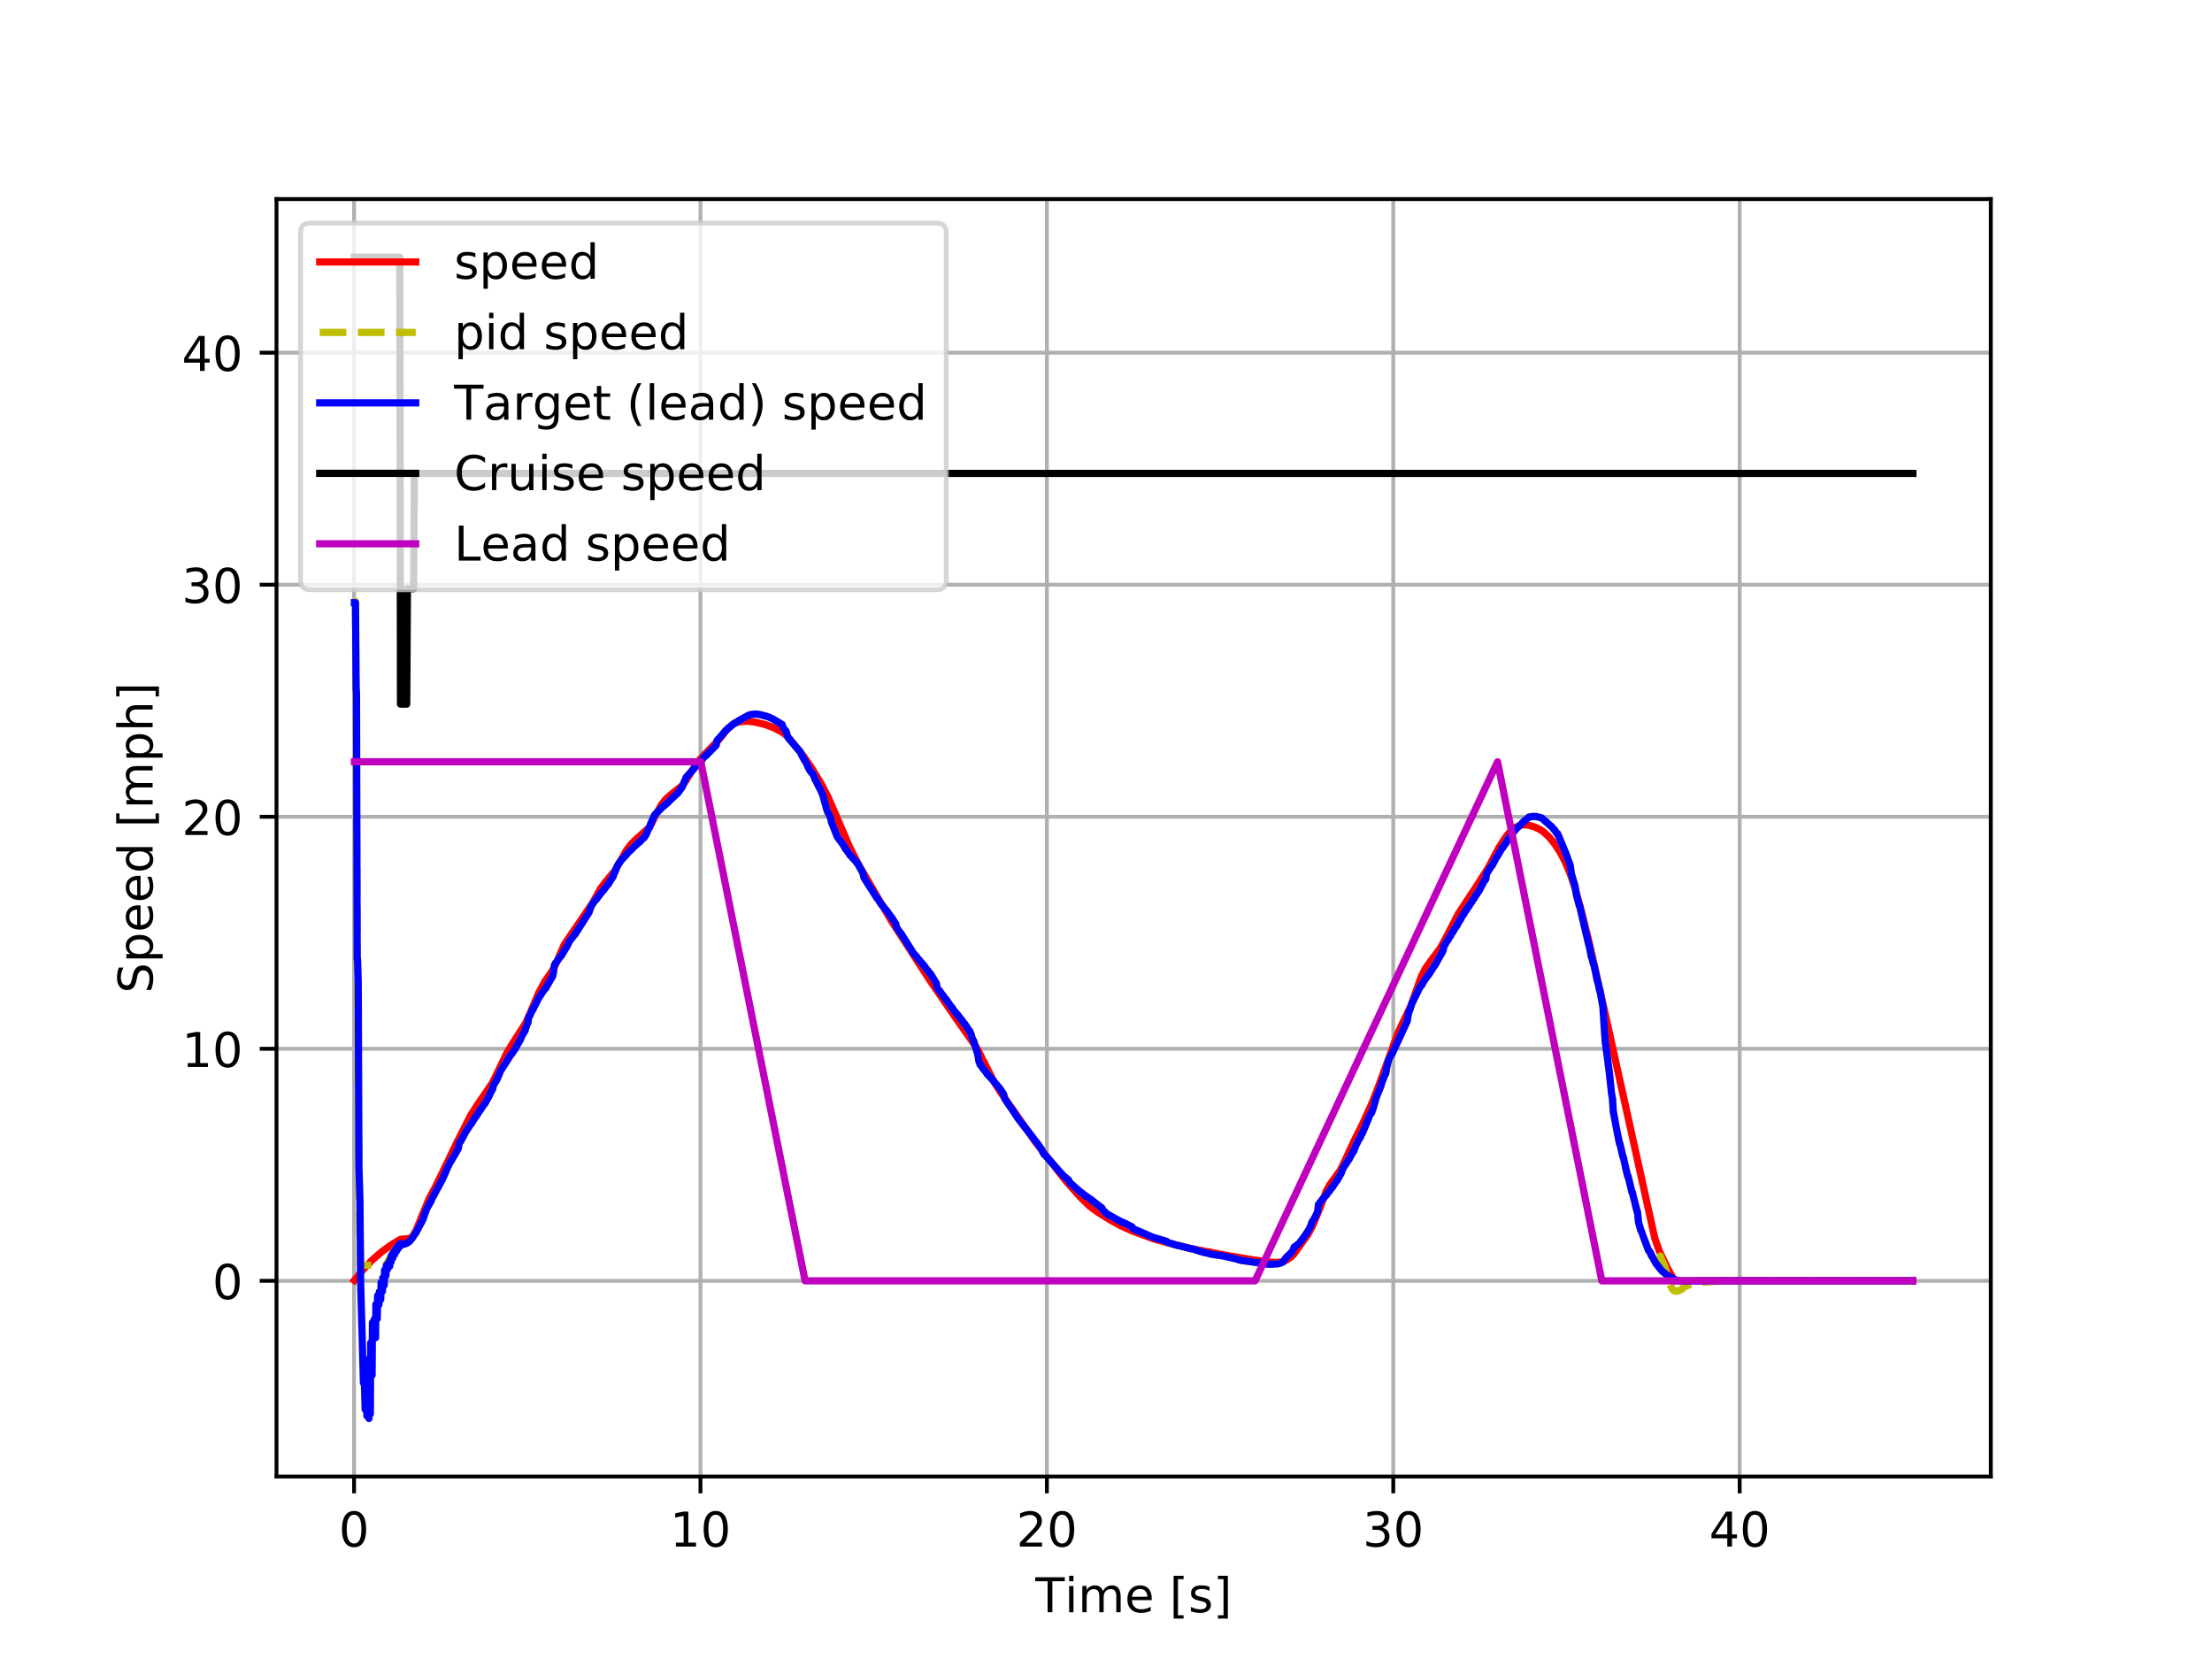 <?xml version="1.0" encoding="utf-8" standalone="no"?>
<!DOCTYPE svg PUBLIC "-//W3C//DTD SVG 1.1//EN"
  "http://www.w3.org/Graphics/SVG/1.1/DTD/svg11.dtd">
<!-- Created with matplotlib (http://matplotlib.org/) -->
<svg height="345.6pt" version="1.1" viewBox="0 0 460.8 345.6" width="460.8pt" xmlns="http://www.w3.org/2000/svg" xmlns:xlink="http://www.w3.org/1999/xlink">
 <defs>
  <style type="text/css">
*{stroke-linecap:butt;stroke-linejoin:round;}
  </style>
 </defs>
 <g id="figure_1">
  <g id="patch_1">
   <path d="M 0 345.6 
L 460.8 345.6 
L 460.8 0 
L 0 0 
z
" style="fill:#ffffff;"/>
  </g>
  <g id="axes_1">
   <g id="patch_2">
    <path d="M 57.6 307.584 
L 414.72 307.584 
L 414.72 41.472 
L 57.6 41.472 
z
" style="fill:#ffffff;"/>
   </g>
   <g id="matplotlib.axis_1">
    <g id="xtick_1">
     <g id="line2d_1">
      <path clip-path="url(#p3c55a1171b)" d="M 73.761 307.584 
L 73.761 41.472 
" style="fill:none;stroke:#b0b0b0;stroke-linecap:square;stroke-width:0.8;"/>
     </g>
     <g id="line2d_2">
      <defs>
       <path d="M 0 0 
L 0 3.5 
" id="m36c9ba0e7e" style="stroke:#000000;stroke-width:0.8;"/>
      </defs>
      <g>
       <use style="stroke:#000000;stroke-width:0.8;" x="73.761" xlink:href="#m36c9ba0e7e" y="307.584"/>
      </g>
     </g>
     <g id="text_1">
      <!-- 0 -->
      <defs>
       <path d="M 31.781 66.406 
Q 24.172 66.406 20.328 58.906 
Q 16.5 51.422 16.5 36.375 
Q 16.5 21.391 20.328 13.891 
Q 24.172 6.391 31.781 6.391 
Q 39.453 6.391 43.281 13.891 
Q 47.125 21.391 47.125 36.375 
Q 47.125 51.422 43.281 58.906 
Q 39.453 66.406 31.781 66.406 
z
M 31.781 74.219 
Q 44.047 74.219 50.516 64.516 
Q 56.984 54.828 56.984 36.375 
Q 56.984 17.969 50.516 8.266 
Q 44.047 -1.422 31.781 -1.422 
Q 19.531 -1.422 13.062 8.266 
Q 6.594 17.969 6.594 36.375 
Q 6.594 54.828 13.062 64.516 
Q 19.531 74.219 31.781 74.219 
z
" id="DejaVuSans-30"/>
      </defs>
      <g transform="translate(70.579 322.182)scale(0.1 -0.1)">
       <use xlink:href="#DejaVuSans-30"/>
      </g>
     </g>
    </g>
    <g id="xtick_2">
     <g id="line2d_3">
      <path clip-path="url(#p3c55a1171b)" d="M 145.922 307.584 
L 145.922 41.472 
" style="fill:none;stroke:#b0b0b0;stroke-linecap:square;stroke-width:0.8;"/>
     </g>
     <g id="line2d_4">
      <g>
       <use style="stroke:#000000;stroke-width:0.8;" x="145.922" xlink:href="#m36c9ba0e7e" y="307.584"/>
      </g>
     </g>
     <g id="text_2">
      <!-- 10 -->
      <defs>
       <path d="M 12.406 8.297 
L 28.516 8.297 
L 28.516 63.922 
L 10.984 60.406 
L 10.984 69.391 
L 28.422 72.906 
L 38.281 72.906 
L 38.281 8.297 
L 54.391 8.297 
L 54.391 0 
L 12.406 0 
z
" id="DejaVuSans-31"/>
      </defs>
      <g transform="translate(139.56 322.182)scale(0.1 -0.1)">
       <use xlink:href="#DejaVuSans-31"/>
       <use x="63.623" xlink:href="#DejaVuSans-30"/>
      </g>
     </g>
    </g>
    <g id="xtick_3">
     <g id="line2d_5">
      <path clip-path="url(#p3c55a1171b)" d="M 218.084 307.584 
L 218.084 41.472 
" style="fill:none;stroke:#b0b0b0;stroke-linecap:square;stroke-width:0.8;"/>
     </g>
     <g id="line2d_6">
      <g>
       <use style="stroke:#000000;stroke-width:0.8;" x="218.084" xlink:href="#m36c9ba0e7e" y="307.584"/>
      </g>
     </g>
     <g id="text_3">
      <!-- 20 -->
      <defs>
       <path d="M 19.188 8.297 
L 53.609 8.297 
L 53.609 0 
L 7.328 0 
L 7.328 8.297 
Q 12.938 14.109 22.625 23.891 
Q 32.328 33.688 34.812 36.531 
Q 39.547 41.844 41.422 45.531 
Q 43.312 49.219 43.312 52.781 
Q 43.312 58.594 39.234 62.25 
Q 35.156 65.922 28.609 65.922 
Q 23.969 65.922 18.812 64.312 
Q 13.672 62.703 7.812 59.422 
L 7.812 69.391 
Q 13.766 71.781 18.938 73 
Q 24.125 74.219 28.422 74.219 
Q 39.75 74.219 46.484 68.547 
Q 53.219 62.891 53.219 53.422 
Q 53.219 48.922 51.531 44.891 
Q 49.859 40.875 45.406 35.406 
Q 44.188 33.984 37.641 27.219 
Q 31.109 20.453 19.188 8.297 
z
" id="DejaVuSans-32"/>
      </defs>
      <g transform="translate(211.721 322.182)scale(0.1 -0.1)">
       <use xlink:href="#DejaVuSans-32"/>
       <use x="63.623" xlink:href="#DejaVuSans-30"/>
      </g>
     </g>
    </g>
    <g id="xtick_4">
     <g id="line2d_7">
      <path clip-path="url(#p3c55a1171b)" d="M 290.245 307.584 
L 290.245 41.472 
" style="fill:none;stroke:#b0b0b0;stroke-linecap:square;stroke-width:0.8;"/>
     </g>
     <g id="line2d_8">
      <g>
       <use style="stroke:#000000;stroke-width:0.8;" x="290.245" xlink:href="#m36c9ba0e7e" y="307.584"/>
      </g>
     </g>
     <g id="text_4">
      <!-- 30 -->
      <defs>
       <path d="M 40.578 39.312 
Q 47.656 37.797 51.625 33 
Q 55.609 28.219 55.609 21.188 
Q 55.609 10.406 48.188 4.484 
Q 40.766 -1.422 27.094 -1.422 
Q 22.516 -1.422 17.656 -0.516 
Q 12.797 0.391 7.625 2.203 
L 7.625 11.719 
Q 11.719 9.328 16.594 8.109 
Q 21.484 6.891 26.812 6.891 
Q 36.078 6.891 40.938 10.547 
Q 45.797 14.203 45.797 21.188 
Q 45.797 27.641 41.281 31.266 
Q 36.766 34.906 28.719 34.906 
L 20.219 34.906 
L 20.219 43.016 
L 29.109 43.016 
Q 36.375 43.016 40.234 45.922 
Q 44.094 48.828 44.094 54.297 
Q 44.094 59.906 40.109 62.906 
Q 36.141 65.922 28.719 65.922 
Q 24.656 65.922 20.016 65.031 
Q 15.375 64.156 9.812 62.312 
L 9.812 71.094 
Q 15.438 72.656 20.344 73.438 
Q 25.25 74.219 29.594 74.219 
Q 40.828 74.219 47.359 69.109 
Q 53.906 64.016 53.906 55.328 
Q 53.906 49.266 50.438 45.094 
Q 46.969 40.922 40.578 39.312 
z
" id="DejaVuSans-33"/>
      </defs>
      <g transform="translate(283.883 322.182)scale(0.1 -0.1)">
       <use xlink:href="#DejaVuSans-33"/>
       <use x="63.623" xlink:href="#DejaVuSans-30"/>
      </g>
     </g>
    </g>
    <g id="xtick_5">
     <g id="line2d_9">
      <path clip-path="url(#p3c55a1171b)" d="M 362.407 307.584 
L 362.407 41.472 
" style="fill:none;stroke:#b0b0b0;stroke-linecap:square;stroke-width:0.8;"/>
     </g>
     <g id="line2d_10">
      <g>
       <use style="stroke:#000000;stroke-width:0.8;" x="362.407" xlink:href="#m36c9ba0e7e" y="307.584"/>
      </g>
     </g>
     <g id="text_5">
      <!-- 40 -->
      <defs>
       <path d="M 37.797 64.312 
L 12.891 25.391 
L 37.797 25.391 
z
M 35.203 72.906 
L 47.609 72.906 
L 47.609 25.391 
L 58.016 25.391 
L 58.016 17.188 
L 47.609 17.188 
L 47.609 0 
L 37.797 0 
L 37.797 17.188 
L 4.891 17.188 
L 4.891 26.703 
z
" id="DejaVuSans-34"/>
      </defs>
      <g transform="translate(356.044 322.182)scale(0.1 -0.1)">
       <use xlink:href="#DejaVuSans-34"/>
       <use x="63.623" xlink:href="#DejaVuSans-30"/>
      </g>
     </g>
    </g>
    <g id="text_6">
     <!-- Time [s] -->
     <defs>
      <path d="M -0.297 72.906 
L 61.375 72.906 
L 61.375 64.594 
L 35.5 64.594 
L 35.5 0 
L 25.594 0 
L 25.594 64.594 
L -0.297 64.594 
z
" id="DejaVuSans-54"/>
      <path d="M 9.422 54.688 
L 18.406 54.688 
L 18.406 0 
L 9.422 0 
z
M 9.422 75.984 
L 18.406 75.984 
L 18.406 64.594 
L 9.422 64.594 
z
" id="DejaVuSans-69"/>
      <path d="M 52 44.188 
Q 55.375 50.25 60.062 53.125 
Q 64.75 56 71.094 56 
Q 79.641 56 84.281 50.016 
Q 88.922 44.047 88.922 33.016 
L 88.922 0 
L 79.891 0 
L 79.891 32.719 
Q 79.891 40.578 77.094 44.375 
Q 74.312 48.188 68.609 48.188 
Q 61.625 48.188 57.562 43.547 
Q 53.516 38.922 53.516 30.906 
L 53.516 0 
L 44.484 0 
L 44.484 32.719 
Q 44.484 40.625 41.703 44.406 
Q 38.922 48.188 33.109 48.188 
Q 26.219 48.188 22.156 43.531 
Q 18.109 38.875 18.109 30.906 
L 18.109 0 
L 9.078 0 
L 9.078 54.688 
L 18.109 54.688 
L 18.109 46.188 
Q 21.188 51.219 25.484 53.609 
Q 29.781 56 35.688 56 
Q 41.656 56 45.828 52.969 
Q 50 49.953 52 44.188 
z
" id="DejaVuSans-6d"/>
      <path d="M 56.203 29.594 
L 56.203 25.203 
L 14.891 25.203 
Q 15.484 15.922 20.484 11.062 
Q 25.484 6.203 34.422 6.203 
Q 39.594 6.203 44.453 7.469 
Q 49.312 8.734 54.109 11.281 
L 54.109 2.781 
Q 49.266 0.734 44.188 -0.344 
Q 39.109 -1.422 33.891 -1.422 
Q 20.797 -1.422 13.156 6.188 
Q 5.516 13.812 5.516 26.812 
Q 5.516 40.234 12.766 48.109 
Q 20.016 56 32.328 56 
Q 43.359 56 49.781 48.891 
Q 56.203 41.797 56.203 29.594 
z
M 47.219 32.234 
Q 47.125 39.594 43.094 43.984 
Q 39.062 48.391 32.422 48.391 
Q 24.906 48.391 20.391 44.141 
Q 15.875 39.891 15.188 32.172 
z
" id="DejaVuSans-65"/>
      <path id="DejaVuSans-20"/>
      <path d="M 8.594 75.984 
L 29.297 75.984 
L 29.297 69 
L 17.578 69 
L 17.578 -6.203 
L 29.297 -6.203 
L 29.297 -13.188 
L 8.594 -13.188 
z
" id="DejaVuSans-5b"/>
      <path d="M 44.281 53.078 
L 44.281 44.578 
Q 40.484 46.531 36.375 47.5 
Q 32.281 48.484 27.875 48.484 
Q 21.188 48.484 17.844 46.438 
Q 14.5 44.391 14.5 40.281 
Q 14.5 37.156 16.891 35.375 
Q 19.281 33.594 26.516 31.984 
L 29.594 31.297 
Q 39.156 29.25 43.188 25.516 
Q 47.219 21.781 47.219 15.094 
Q 47.219 7.469 41.188 3.016 
Q 35.156 -1.422 24.609 -1.422 
Q 20.219 -1.422 15.453 -0.562 
Q 10.688 0.297 5.422 2 
L 5.422 11.281 
Q 10.406 8.688 15.234 7.391 
Q 20.062 6.109 24.812 6.109 
Q 31.156 6.109 34.562 8.281 
Q 37.984 10.453 37.984 14.406 
Q 37.984 18.062 35.516 20.016 
Q 33.062 21.969 24.703 23.781 
L 21.578 24.516 
Q 13.234 26.266 9.516 29.906 
Q 5.812 33.547 5.812 39.891 
Q 5.812 47.609 11.281 51.797 
Q 16.75 56 26.812 56 
Q 31.781 56 36.172 55.266 
Q 40.578 54.547 44.281 53.078 
z
" id="DejaVuSans-73"/>
      <path d="M 30.422 75.984 
L 30.422 -13.188 
L 9.719 -13.188 
L 9.719 -6.203 
L 21.391 -6.203 
L 21.391 69 
L 9.719 69 
L 9.719 75.984 
z
" id="DejaVuSans-5d"/>
     </defs>
     <g transform="translate(215.677 335.861)scale(0.1 -0.1)">
      <use xlink:href="#DejaVuSans-54"/>
      <use x="61.037" xlink:href="#DejaVuSans-69"/>
      <use x="88.82" xlink:href="#DejaVuSans-6d"/>
      <use x="186.232" xlink:href="#DejaVuSans-65"/>
      <use x="247.756" xlink:href="#DejaVuSans-20"/>
      <use x="279.543" xlink:href="#DejaVuSans-5b"/>
      <use x="318.557" xlink:href="#DejaVuSans-73"/>
      <use x="370.656" xlink:href="#DejaVuSans-5d"/>
     </g>
    </g>
   </g>
   <g id="matplotlib.axis_2">
    <g id="ytick_1">
     <g id="line2d_11">
      <path clip-path="url(#p3c55a1171b)" d="M 57.6 266.816 
L 414.72 266.816 
" style="fill:none;stroke:#b0b0b0;stroke-linecap:square;stroke-width:0.8;"/>
     </g>
     <g id="line2d_12">
      <defs>
       <path d="M 0 0 
L -3.5 0 
" id="m9785409f27" style="stroke:#000000;stroke-width:0.8;"/>
      </defs>
      <g>
       <use style="stroke:#000000;stroke-width:0.8;" x="57.6" xlink:href="#m9785409f27" y="266.816"/>
      </g>
     </g>
     <g id="text_7">
      <!-- 0 -->
      <g transform="translate(44.237 270.616)scale(0.1 -0.1)">
       <use xlink:href="#DejaVuSans-30"/>
      </g>
     </g>
    </g>
    <g id="ytick_2">
     <g id="line2d_13">
      <path clip-path="url(#p3c55a1171b)" d="M 57.6 218.48 
L 414.72 218.48 
" style="fill:none;stroke:#b0b0b0;stroke-linecap:square;stroke-width:0.8;"/>
     </g>
     <g id="line2d_14">
      <g>
       <use style="stroke:#000000;stroke-width:0.8;" x="57.6" xlink:href="#m9785409f27" y="218.48"/>
      </g>
     </g>
     <g id="text_8">
      <!-- 10 -->
      <g transform="translate(37.875 222.279)scale(0.1 -0.1)">
       <use xlink:href="#DejaVuSans-31"/>
       <use x="63.623" xlink:href="#DejaVuSans-30"/>
      </g>
     </g>
    </g>
    <g id="ytick_3">
     <g id="line2d_15">
      <path clip-path="url(#p3c55a1171b)" d="M 57.6 170.143 
L 414.72 170.143 
" style="fill:none;stroke:#b0b0b0;stroke-linecap:square;stroke-width:0.8;"/>
     </g>
     <g id="line2d_16">
      <g>
       <use style="stroke:#000000;stroke-width:0.8;" x="57.6" xlink:href="#m9785409f27" y="170.143"/>
      </g>
     </g>
     <g id="text_9">
      <!-- 20 -->
      <g transform="translate(37.875 173.942)scale(0.1 -0.1)">
       <use xlink:href="#DejaVuSans-32"/>
       <use x="63.623" xlink:href="#DejaVuSans-30"/>
      </g>
     </g>
    </g>
    <g id="ytick_4">
     <g id="line2d_17">
      <path clip-path="url(#p3c55a1171b)" d="M 57.6 121.807 
L 414.72 121.807 
" style="fill:none;stroke:#b0b0b0;stroke-linecap:square;stroke-width:0.8;"/>
     </g>
     <g id="line2d_18">
      <g>
       <use style="stroke:#000000;stroke-width:0.8;" x="57.6" xlink:href="#m9785409f27" y="121.807"/>
      </g>
     </g>
     <g id="text_10">
      <!-- 30 -->
      <g transform="translate(37.875 125.606)scale(0.1 -0.1)">
       <use xlink:href="#DejaVuSans-33"/>
       <use x="63.623" xlink:href="#DejaVuSans-30"/>
      </g>
     </g>
    </g>
    <g id="ytick_5">
     <g id="line2d_19">
      <path clip-path="url(#p3c55a1171b)" d="M 57.6 73.47 
L 414.72 73.47 
" style="fill:none;stroke:#b0b0b0;stroke-linecap:square;stroke-width:0.8;"/>
     </g>
     <g id="line2d_20">
      <g>
       <use style="stroke:#000000;stroke-width:0.8;" x="57.6" xlink:href="#m9785409f27" y="73.47"/>
      </g>
     </g>
     <g id="text_11">
      <!-- 40 -->
      <g transform="translate(37.875 77.269)scale(0.1 -0.1)">
       <use xlink:href="#DejaVuSans-34"/>
       <use x="63.623" xlink:href="#DejaVuSans-30"/>
      </g>
     </g>
    </g>
    <g id="text_12">
     <!-- Speed [mph] -->
     <defs>
      <path d="M 53.516 70.516 
L 53.516 60.891 
Q 47.906 63.578 42.922 64.891 
Q 37.938 66.219 33.297 66.219 
Q 25.25 66.219 20.875 63.094 
Q 16.5 59.969 16.5 54.203 
Q 16.5 49.359 19.406 46.891 
Q 22.312 44.438 30.422 42.922 
L 36.375 41.703 
Q 47.406 39.594 52.656 34.297 
Q 57.906 29 57.906 20.125 
Q 57.906 9.516 50.797 4.047 
Q 43.703 -1.422 29.984 -1.422 
Q 24.812 -1.422 18.969 -0.25 
Q 13.141 0.922 6.891 3.219 
L 6.891 13.375 
Q 12.891 10.016 18.656 8.297 
Q 24.422 6.594 29.984 6.594 
Q 38.422 6.594 43.016 9.906 
Q 47.609 13.234 47.609 19.391 
Q 47.609 24.75 44.312 27.781 
Q 41.016 30.812 33.5 32.328 
L 27.484 33.5 
Q 16.453 35.688 11.516 40.375 
Q 6.594 45.062 6.594 53.422 
Q 6.594 63.094 13.406 68.656 
Q 20.219 74.219 32.172 74.219 
Q 37.312 74.219 42.625 73.281 
Q 47.953 72.359 53.516 70.516 
z
" id="DejaVuSans-53"/>
      <path d="M 18.109 8.203 
L 18.109 -20.797 
L 9.078 -20.797 
L 9.078 54.688 
L 18.109 54.688 
L 18.109 46.391 
Q 20.953 51.266 25.266 53.625 
Q 29.594 56 35.594 56 
Q 45.562 56 51.781 48.094 
Q 58.016 40.188 58.016 27.297 
Q 58.016 14.406 51.781 6.484 
Q 45.562 -1.422 35.594 -1.422 
Q 29.594 -1.422 25.266 0.953 
Q 20.953 3.328 18.109 8.203 
z
M 48.688 27.297 
Q 48.688 37.203 44.609 42.844 
Q 40.531 48.484 33.406 48.484 
Q 26.266 48.484 22.188 42.844 
Q 18.109 37.203 18.109 27.297 
Q 18.109 17.391 22.188 11.75 
Q 26.266 6.109 33.406 6.109 
Q 40.531 6.109 44.609 11.75 
Q 48.688 17.391 48.688 27.297 
z
" id="DejaVuSans-70"/>
      <path d="M 45.406 46.391 
L 45.406 75.984 
L 54.391 75.984 
L 54.391 0 
L 45.406 0 
L 45.406 8.203 
Q 42.578 3.328 38.25 0.953 
Q 33.938 -1.422 27.875 -1.422 
Q 17.969 -1.422 11.734 6.484 
Q 5.516 14.406 5.516 27.297 
Q 5.516 40.188 11.734 48.094 
Q 17.969 56 27.875 56 
Q 33.938 56 38.25 53.625 
Q 42.578 51.266 45.406 46.391 
z
M 14.797 27.297 
Q 14.797 17.391 18.875 11.75 
Q 22.953 6.109 30.078 6.109 
Q 37.203 6.109 41.297 11.75 
Q 45.406 17.391 45.406 27.297 
Q 45.406 37.203 41.297 42.844 
Q 37.203 48.484 30.078 48.484 
Q 22.953 48.484 18.875 42.844 
Q 14.797 37.203 14.797 27.297 
z
" id="DejaVuSans-64"/>
      <path d="M 54.891 33.016 
L 54.891 0 
L 45.906 0 
L 45.906 32.719 
Q 45.906 40.484 42.875 44.328 
Q 39.844 48.188 33.797 48.188 
Q 26.516 48.188 22.312 43.547 
Q 18.109 38.922 18.109 30.906 
L 18.109 0 
L 9.078 0 
L 9.078 75.984 
L 18.109 75.984 
L 18.109 46.188 
Q 21.344 51.125 25.703 53.562 
Q 30.078 56 35.797 56 
Q 45.219 56 50.047 50.172 
Q 54.891 44.344 54.891 33.016 
z
" id="DejaVuSans-68"/>
     </defs>
     <g transform="translate(31.795 206.908)rotate(-90)scale(0.1 -0.1)">
      <use xlink:href="#DejaVuSans-53"/>
      <use x="63.477" xlink:href="#DejaVuSans-70"/>
      <use x="126.953" xlink:href="#DejaVuSans-65"/>
      <use x="188.477" xlink:href="#DejaVuSans-65"/>
      <use x="250" xlink:href="#DejaVuSans-64"/>
      <use x="313.477" xlink:href="#DejaVuSans-20"/>
      <use x="345.264" xlink:href="#DejaVuSans-5b"/>
      <use x="384.277" xlink:href="#DejaVuSans-6d"/>
      <use x="481.689" xlink:href="#DejaVuSans-70"/>
      <use x="545.166" xlink:href="#DejaVuSans-68"/>
      <use x="608.545" xlink:href="#DejaVuSans-5d"/>
     </g>
    </g>
   </g>
   <g id="line2d_21">
    <path clip-path="url(#p3c55a1171b)" d="M 73.833 266.719 
L 75.637 264.481 
L 77.441 262.588 
L 79.389 260.87 
L 81.41 259.388 
L 83.43 258.177 
L 84.08 258.097 
L 85.018 258.054 
L 85.667 257.823 
L 86.1 257.346 
L 86.677 256.28 
L 87.471 254.382 
L 89.347 249.809 
L 90.719 247.227 
L 93.461 241.58 
L 95.12 238.103 
L 96.419 235.553 
L 98.079 232.294 
L 99.306 230.369 
L 102.553 225.616 
L 103.347 223.988 
L 105.656 219.239 
L 106.883 217.218 
L 109.553 213.036 
L 110.346 211.267 
L 112.223 206.818 
L 113.522 204.414 
L 114.748 202.668 
L 115.47 201.545 
L 117.49 196.867 
L 118.356 195.558 
L 120.593 192.313 
L 123.408 188.153 
L 125.14 185.053 
L 126.294 183.551 
L 128.098 181.372 
L 129.036 179.715 
L 130.552 177.06 
L 131.49 175.836 
L 132.572 174.782 
L 135.17 172.438 
L 135.747 171.529 
L 136.758 169.482 
L 137.768 167.663 
L 138.778 166.394 
L 139.644 165.637 
L 142.242 163.554 
L 142.819 162.729 
L 145.273 158.795 
L 146.572 157.375 
L 149.674 154.201 
L 151.623 151.742 
L 152.489 151.026 
L 153.499 150.515 
L 154.509 150.285 
L 155.808 150.249 
L 157.179 150.411 
L 159.416 150.938 
L 161.148 151.592 
L 162.88 152.491 
L 163.746 153.13 
L 164.54 153.967 
L 167.138 157.175 
L 168.942 159.781 
L 171.106 163.331 
L 172.405 165.82 
L 174.426 170.488 
L 176.951 176.36 
L 178.683 179.785 
L 181.931 185.413 
L 185.755 191.94 
L 193.693 204.192 
L 199.322 212.392 
L 201.775 215.853 
L 203.651 218.6 
L 204.662 220.625 
L 207.043 225.304 
L 208.414 227.496 
L 215.774 237.987 
L 221.98 245.926 
L 224.939 249.263 
L 226.887 251.181 
L 228.403 252.334 
L 231.289 254.143 
L 233.526 255.38 
L 235.907 256.442 
L 240.309 258.077 
L 243.412 258.946 
L 247.958 260.069 
L 256.329 261.655 
L 260.226 262.328 
L 264.267 262.901 
L 265.927 262.992 
L 267.153 262.867 
L 267.803 262.619 
L 268.885 261.892 
L 269.463 261.347 
L 271.483 258.532 
L 272.493 257.128 
L 273.359 255.53 
L 274.802 252.073 
L 276.246 248.204 
L 276.967 246.866 
L 277.833 245.671 
L 279.132 243.885 
L 279.854 242.484 
L 282.163 237.491 
L 283.751 234.349 
L 285.843 229.727 
L 287.142 226.383 
L 291.255 215.098 
L 293.853 209.63 
L 296.09 203.41 
L 296.956 201.722 
L 298.038 200.189 
L 299.987 197.597 
L 300.925 195.919 
L 303.811 190.328 
L 307.492 184.744 
L 309.945 180.914 
L 312.326 176.458 
L 313.698 174.349 
L 314.708 173.115 
L 315.646 172.369 
L 316.656 171.917 
L 317.522 171.796 
L 318.388 171.91 
L 319.543 172.22 
L 320.697 172.736 
L 321.563 173.306 
L 322.718 174.378 
L 323.872 175.8 
L 324.955 177.455 
L 326.037 179.5 
L 327.12 182.069 
L 328.202 185.329 
L 329.501 190.038 
L 331.233 197.093 
L 333.758 208.359 
L 344.727 257.954 
L 345.665 260.608 
L 347.397 264.222 
L 348.84 266.816 
L 398.487 266.816 
L 398.487 266.816 
" style="fill:none;stroke:#ff0000;stroke-linecap:square;stroke-width:1.5;"/>
   </g>
   <g id="line2d_22">
    <path clip-path="url(#p3c55a1171b)" d="M 73.833 125.307 
L 74.049 125.306 
L 74.554 224.329 
L 74.987 258.326 
L 75.132 263.573 
L 80.399 263.573 
L 81.121 262.184 
L 81.193 262.184 
L 81.41 261.643 
L 82.492 260.027 
L 83.358 259.071 
L 83.719 259.205 
L 84.08 259.24 
L 85.306 258.604 
L 85.595 258.264 
L 85.956 257.811 
L 86.533 256.868 
L 86.605 256.868 
L 87.183 255.758 
L 88.121 254.014 
L 88.626 252.518 
L 88.914 251.758 
L 89.131 251.363 
L 89.78 250.249 
L 89.925 249.833 
L 91.079 247.646 
L 91.296 247.289 
L 92.09 245.844 
L 92.45 245.035 
L 92.811 244.204 
L 93.1 243.493 
L 93.605 242.446 
L 93.821 241.962 
L 93.894 241.962 
L 95.337 239.498 
L 95.481 239.27 
L 95.625 238.314 
L 95.842 237.826 
L 95.914 237.826 
L 96.636 236.519 
L 96.924 235.924 
L 98.079 234.141 
L 98.151 234.141 
L 98.368 233.795 
L 99.089 232.614 
L 99.161 232.614 
L 99.667 231.815 
L 100.821 230.077 
L 100.965 229.971 
L 101.904 228.287 
L 102.264 227.448 
L 102.625 226.861 
L 102.769 226.152 
L 103.563 224.837 
L 103.78 224.241 
L 103.996 223.786 
L 104.213 223.189 
L 106.522 219.555 
L 106.594 219.555 
L 107.243 218.61 
L 108.398 216.582 
L 108.687 215.885 
L 109.408 214.616 
L 109.553 214.013 
L 109.625 213.894 
L 109.841 213.19 
L 109.986 213.069 
L 110.13 211.87 
L 110.202 211.87 
L 110.419 211.528 
L 110.563 211.181 
L 110.852 210.47 
L 110.924 210.47 
L 111.212 209.868 
L 111.718 208.913 
L 112.078 208.109 
L 113.161 206.458 
L 113.594 205.884 
L 113.666 205.884 
L 115.109 203.377 
L 115.253 202.801 
L 115.47 201.18 
L 115.686 200.666 
L 115.759 200.666 
L 116.841 199.117 
L 116.913 199.117 
L 118.212 196.964 
L 118.645 195.995 
L 118.789 195.885 
L 119.583 194.821 
L 119.727 194.722 
L 122.686 190.097 
L 123.047 189.052 
L 123.191 188.735 
L 123.48 188.235 
L 124.201 187.297 
L 124.274 187.297 
L 124.49 186.976 
L 125.428 185.748 
L 125.573 185.644 
L 126.583 184.316 
L 126.727 184.213 
L 126.944 183.814 
L 127.232 183.314 
L 127.737 182.606 
L 127.882 181.984 
L 128.026 181.81 
L 128.603 180.401 
L 128.892 179.912 
L 129.614 178.935 
L 129.758 178.836 
L 130.119 178.435 
L 130.263 178.328 
L 130.912 177.536 
L 131.057 177.437 
L 131.345 177.135 
L 131.49 177.038 
L 132.211 176.256 
L 132.356 176.162 
L 132.644 175.882 
L 132.789 175.784 
L 133.294 175.31 
L 133.366 175.31 
L 133.582 175.017 
L 133.943 174.627 
L 134.16 174.528 
L 134.593 173.841 
L 135.098 172.669 
L 135.314 172.392 
L 135.531 171.63 
L 136.325 169.847 
L 136.974 169.122 
L 137.118 169.028 
L 138.129 168.011 
L 138.273 167.918 
L 138.562 167.64 
L 138.706 167.543 
L 138.995 167.284 
L 139.139 167.193 
L 139.644 166.632 
L 139.788 166.527 
L 140.51 165.835 
L 140.654 165.734 
L 141.015 165.371 
L 141.159 165.28 
L 142.097 163.949 
L 142.963 161.905 
L 146.066 158.428 
L 146.139 158.428 
L 146.427 157.991 
L 147.077 157.298 
L 147.221 157.298 
L 147.437 156.972 
L 147.582 156.885 
L 149.169 155.249 
L 149.386 154.212 
L 149.747 153.85 
L 151.046 152.345 
L 151.839 151.593 
L 151.984 151.52 
L 152.922 150.694 
L 153.066 150.632 
L 153.499 150.389 
L 154.148 149.989 
L 155.88 149.026 
L 156.385 148.847 
L 157.468 148.742 
L 158.406 148.885 
L 159.849 149.267 
L 160.859 149.691 
L 162.591 150.722 
L 162.952 150.938 
L 163.096 151.503 
L 163.746 152.329 
L 164.035 153.332 
L 164.179 153.642 
L 164.468 154.042 
L 164.54 154.042 
L 164.828 154.437 
L 166.705 156.638 
L 167.21 157.701 
L 167.571 158.332 
L 167.787 158.642 
L 168.003 159.039 
L 168.509 160.155 
L 168.869 160.711 
L 169.302 161.243 
L 169.375 161.243 
L 169.808 162.385 
L 170.168 163.031 
L 170.529 163.791 
L 170.818 164.331 
L 171.106 164.975 
L 171.395 165.623 
L 171.972 167.663 
L 172.189 168.481 
L 172.333 168.94 
L 172.622 169.538 
L 173.055 170.439 
L 173.199 171.253 
L 174.426 174.33 
L 175.436 175.709 
L 175.508 175.709 
L 176.158 176.879 
L 176.23 176.879 
L 177.096 178.169 
L 177.168 178.169 
L 177.601 178.749 
L 177.673 178.749 
L 178.034 179.217 
L 178.106 179.217 
L 178.539 179.812 
L 178.611 179.812 
L 179.766 181.865 
L 179.982 182.826 
L 182.652 187.047 
L 182.724 187.047 
L 183.663 188.488 
L 183.735 188.488 
L 184.24 189.185 
L 184.601 189.648 
L 184.673 189.648 
L 185.611 191.026 
L 185.683 191.026 
L 186.621 192.478 
L 186.765 193.182 
L 187.559 194.363 
L 187.631 194.363 
L 190.374 198.732 
L 190.446 198.732 
L 190.807 199.19 
L 190.879 199.19 
L 191.384 199.922 
L 191.456 199.922 
L 191.889 200.525 
L 191.961 200.525 
L 192.394 201.103 
L 192.466 201.103 
L 193.188 202.164 
L 193.26 202.164 
L 193.693 202.767 
L 193.765 202.767 
L 195.064 204.837 
L 195.281 205.881 
L 195.641 206.361 
L 195.713 206.361 
L 196.363 207.339 
L 196.435 207.339 
L 197.012 208.2 
L 197.085 208.2 
L 197.59 208.94 
L 198.167 209.776 
L 198.239 209.776 
L 198.961 210.837 
L 199.033 210.837 
L 199.466 211.427 
L 199.538 211.427 
L 200.187 212.359 
L 200.26 212.359 
L 200.909 213.31 
L 200.981 213.31 
L 201.847 214.656 
L 201.919 214.656 
L 202.208 215.253 
L 202.28 215.375 
L 202.497 216.235 
L 202.857 216.929 
L 203.723 219.818 
L 203.94 221.142 
L 204.229 221.852 
L 204.301 221.852 
L 204.517 222.203 
L 205.094 222.99 
L 205.167 222.99 
L 205.672 223.765 
L 205.744 223.765 
L 206.177 224.346 
L 206.321 224.445 
L 206.682 224.873 
L 206.826 224.984 
L 207.404 225.753 
L 207.548 225.863 
L 208.053 226.524 
L 208.197 226.634 
L 209.063 227.933 
L 209.28 228.815 
L 210.362 230.436 
L 210.579 230.721 
L 212.022 232.919 
L 216.424 238.614 
L 216.712 239.075 
L 217.001 239.484 
L 217.218 239.975 
L 217.506 240.469 
L 217.651 240.552 
L 220.681 244.002 
L 221.475 244.854 
L 221.692 245.116 
L 221.836 245.185 
L 222.63 245.842 
L 222.774 246.258 
L 222.991 246.485 
L 225.155 248.396 
L 225.3 248.456 
L 226.093 249.101 
L 226.238 249.157 
L 227.248 249.88 
L 227.32 249.88 
L 227.609 250.16 
L 229.557 251.655 
L 229.774 252.104 
L 230.64 252.9 
L 232.444 253.906 
L 233.887 254.648 
L 234.176 254.733 
L 234.464 254.889 
L 235.835 255.592 
L 236.052 255.973 
L 236.485 256.188 
L 236.773 256.274 
L 240.021 257.683 
L 240.381 257.794 
L 242.907 258.566 
L 242.979 258.566 
L 243.124 258.78 
L 245.144 259.403 
L 245.649 259.5 
L 248.103 260.132 
L 248.68 260.234 
L 249.762 260.609 
L 250.989 260.95 
L 251.566 261.06 
L 252.288 261.261 
L 254.742 261.64 
L 257.556 262.259 
L 258.277 262.51 
L 264.267 263.376 
L 266.215 263.276 
L 266.865 263.082 
L 267.298 262.853 
L 267.803 262.144 
L 268.164 261.721 
L 268.741 261.236 
L 269.03 260.866 
L 269.246 260.636 
L 269.607 259.772 
L 269.679 259.772 
L 269.895 259.574 
L 270.617 259.034 
L 270.906 258.677 
L 271.411 258.003 
L 272.349 256.676 
L 272.854 255.788 
L 273.071 255.312 
L 273.359 254.51 
L 273.864 253.704 
L 274.225 252.982 
L 274.37 252.661 
L 274.514 252.326 
L 274.658 250.922 
L 275.235 250.177 
L 275.596 249.703 
L 275.668 249.703 
L 276.174 249.019 
L 276.246 249.019 
L 276.823 248.188 
L 276.895 248.188 
L 277.4 247.455 
L 277.472 247.455 
L 278.483 245.92 
L 278.555 245.92 
L 278.771 245.369 
L 278.844 245.369 
L 279.421 244.317 
L 279.637 243.639 
L 279.854 243.245 
L 280.287 242.532 
L 280.359 242.532 
L 280.936 241.539 
L 281.008 241.539 
L 281.946 239.804 
L 282.019 239.804 
L 282.379 238.746 
L 283.318 236.913 
L 283.39 236.913 
L 283.678 236.147 
L 283.751 236.147 
L 283.967 235.66 
L 284.977 233.278 
L 285.266 232.503 
L 285.627 231.851 
L 285.699 231.851 
L 285.988 231.071 
L 286.276 230.08 
L 286.709 228.584 
L 287.647 226.288 
L 288.008 225.123 
L 288.152 224.831 
L 288.369 224.171 
L 288.657 223.663 
L 288.874 222.346 
L 289.307 220.723 
L 289.884 219.626 
L 289.956 219.626 
L 293.131 212.741 
L 293.492 210.795 
L 293.709 210.375 
L 293.925 209.605 
L 294.142 209.006 
L 295.801 205.597 
L 295.874 205.597 
L 296.162 205.128 
L 296.234 205.128 
L 296.451 204.697 
L 297.1 203.666 
L 297.173 203.666 
L 297.533 203.077 
L 297.606 203.077 
L 298.832 201.126 
L 298.904 201.126 
L 299.482 200.052 
L 300.636 198.015 
L 300.781 197.085 
L 300.853 197.085 
L 301.502 195.907 
L 301.574 195.907 
L 302.08 195.004 
L 302.152 195.004 
L 302.512 194.273 
L 302.585 194.273 
L 303.018 193.518 
L 303.378 192.918 
L 303.451 192.918 
L 304.1 191.683 
L 304.172 191.683 
L 304.749 190.616 
L 304.822 190.616 
L 305.399 189.587 
L 305.471 189.587 
L 305.904 188.826 
L 305.976 188.826 
L 306.481 187.945 
L 306.554 187.945 
L 306.987 187.186 
L 307.059 187.186 
L 307.275 186.763 
L 307.564 186.297 
L 307.636 186.297 
L 307.997 185.673 
L 308.069 185.673 
L 309.224 183.442 
L 309.296 183.442 
L 309.512 183.143 
L 309.656 182.043 
L 310.739 180.339 
L 310.811 180.339 
L 311.821 178.412 
L 311.893 178.412 
L 312.976 176.595 
L 313.048 176.595 
L 313.481 175.874 
L 313.553 175.874 
L 314.203 174.757 
L 314.275 174.757 
L 314.491 174.355 
L 314.852 173.857 
L 314.924 173.857 
L 315.502 173.03 
L 315.646 172.919 
L 316.007 172.491 
L 316.151 172.388 
L 316.584 172 
L 317.45 171.091 
L 318.532 170.205 
L 319.182 170.095 
L 319.976 170.09 
L 321.13 170.375 
L 321.491 170.689 
L 323.295 172.28 
L 323.8 172.897 
L 323.872 172.897 
L 324.305 173.639 
L 324.45 173.639 
L 324.666 174.107 
L 326.109 177.585 
L 327.12 180.302 
L 327.336 182.006 
L 328.058 184.445 
L 328.418 186.5 
L 328.996 188.703 
L 329.068 188.703 
L 330.944 196.75 
L 331.016 196.75 
L 331.521 199.377 
L 331.594 199.377 
L 331.954 200.883 
L 332.027 200.883 
L 332.748 204.361 
L 332.82 204.361 
L 333.253 206.418 
L 333.325 206.418 
L 333.903 209.692 
L 334.408 217.071 
L 334.769 219.726 
L 335.202 223.016 
L 335.346 224.321 
L 335.707 227.771 
L 335.923 229.018 
L 336.068 231.488 
L 336.717 234.959 
L 337.366 238.21 
L 337.439 238.21 
L 338.088 240.997 
L 338.16 240.997 
L 338.738 243.644 
L 339.098 245.076 
L 339.171 245.076 
L 339.387 245.99 
L 339.964 248.357 
L 340.036 248.357 
L 341.047 252.443 
L 341.119 252.443 
L 341.335 254.594 
L 341.841 256.414 
L 341.913 256.414 
L 342.273 257.465 
L 343.428 260.518 
L 343.5 260.518 
L 343.717 260.91 
L 343.789 260.91 
L 344.005 261.563 
L 344.078 261.563 
L 344.51 262.391 
L 345.088 263.406 
L 345.16 263.406 
L 345.593 264.051 
L 345.665 264.051 
L 345.737 264.263 
L 345.882 261.639 
L 346.242 262.677 
L 346.315 262.677 
L 346.675 263.625 
L 346.747 263.625 
L 347.469 266.272 
L 347.758 267.352 
L 347.974 267.867 
L 348.119 267.867 
L 348.263 268.408 
L 348.335 268.408 
L 348.624 268.814 
L 348.84 268.92 
L 349.201 268.999 
L 349.778 268.854 
L 350.428 268.507 
L 350.716 268.183 
L 352.015 267.606 
L 353.17 267.302 
L 353.891 267.202 
L 355.263 267.066 
L 356.85 266.958 
L 360.314 266.845 
L 398.487 266.816 
L 398.487 266.816 
" style="fill:none;stroke:#bfbf00;stroke-dasharray:5.55,2.4;stroke-dashoffset:0;stroke-width:1.5;"/>
   </g>
   <g id="line2d_23">
    <path clip-path="url(#p3c55a1171b)" d="M 73.833 125.55 
L 74.049 125.55 
L 74.194 143.481 
L 74.266 144.341 
L 74.41 199.84 
L 74.482 199.84 
L 74.627 204.583 
L 74.771 242.978 
L 74.987 250.231 
L 75.132 267.322 
L 75.709 288.112 
L 75.781 283.569 
L 76.07 293.617 
L 76.142 285.831 
L 76.214 288.002 
L 76.431 294.957 
L 76.503 285.922 
L 76.575 287.435 
L 76.864 295.488 
L 76.936 283.074 
L 77.008 284.75 
L 77.08 286.398 
L 77.152 294.552 
L 77.224 279.721 
L 77.296 282.371 
L 77.513 286.489 
L 77.585 275.537 
L 77.657 276.501 
L 77.729 276.501 
L 77.874 277.725 
L 77.946 274.876 
L 78.018 275.783 
L 78.235 278.689 
L 78.307 271.696 
L 78.379 272.47 
L 78.595 274.728 
L 78.668 269.89 
L 78.74 270.509 
L 78.956 271.743 
L 79.028 269.079 
L 79.101 269.651 
L 79.317 270.705 
L 79.389 267.158 
L 79.461 268.08 
L 79.533 268.08 
L 79.678 269.002 
L 79.75 266.176 
L 79.822 266.564 
L 80.039 267.729 
L 80.111 264.588 
L 80.183 264.893 
L 80.399 265.765 
L 80.472 263.655 
L 80.544 263.908 
L 80.76 264.365 
L 80.832 263.162 
L 80.905 263.403 
L 81.121 263.769 
L 81.193 263.769 
L 81.265 262.361 
L 81.338 262.525 
L 81.482 262.861 
L 81.554 261.529 
L 81.626 261.802 
L 81.698 261.802 
L 81.843 262.055 
L 81.915 260.924 
L 81.987 261.029 
L 82.203 261.333 
L 82.276 260.39 
L 82.348 260.472 
L 82.564 260.71 
L 82.636 259.907 
L 82.709 259.972 
L 82.925 260.149 
L 82.997 259.473 
L 83.069 259.518 
L 83.286 259.648 
L 83.358 259.071 
L 83.43 259.125 
L 84.007 259.256 
L 84.801 258.973 
L 85.306 258.604 
L 85.595 258.264 
L 85.956 257.811 
L 86.533 256.868 
L 86.605 256.868 
L 87.183 255.758 
L 88.121 254.014 
L 88.626 252.518 
L 88.914 251.758 
L 89.131 251.363 
L 89.78 250.249 
L 89.925 249.833 
L 91.079 247.646 
L 91.296 247.289 
L 92.09 245.844 
L 92.45 245.035 
L 92.811 244.204 
L 93.1 243.493 
L 93.605 242.446 
L 93.821 241.962 
L 93.894 241.962 
L 95.337 239.498 
L 95.481 239.27 
L 95.625 238.314 
L 95.842 237.826 
L 95.914 237.826 
L 96.636 236.519 
L 96.924 235.924 
L 98.079 234.141 
L 98.151 234.141 
L 98.368 233.795 
L 99.089 232.614 
L 99.161 232.614 
L 99.667 231.815 
L 100.821 230.077 
L 100.965 229.971 
L 101.904 228.287 
L 102.264 227.448 
L 102.625 226.861 
L 102.769 226.152 
L 103.563 224.837 
L 103.78 224.241 
L 103.996 223.786 
L 104.213 223.189 
L 106.522 219.555 
L 106.594 219.555 
L 107.243 218.61 
L 108.398 216.582 
L 108.687 215.885 
L 109.408 214.616 
L 109.553 214.013 
L 109.625 213.894 
L 109.841 213.19 
L 109.986 213.069 
L 110.13 211.87 
L 110.202 211.87 
L 110.419 211.528 
L 110.563 211.181 
L 110.852 210.47 
L 110.924 210.47 
L 111.212 209.868 
L 111.718 208.913 
L 112.078 208.109 
L 113.161 206.458 
L 113.594 205.884 
L 113.666 205.884 
L 115.109 203.377 
L 115.253 202.801 
L 115.47 201.18 
L 115.686 200.666 
L 115.759 200.666 
L 116.841 199.117 
L 116.913 199.117 
L 118.212 196.964 
L 118.645 195.995 
L 118.789 195.885 
L 119.583 194.821 
L 119.727 194.722 
L 122.686 190.097 
L 123.047 189.052 
L 123.191 188.735 
L 123.48 188.235 
L 124.201 187.297 
L 124.274 187.297 
L 124.49 186.976 
L 125.428 185.748 
L 125.573 185.644 
L 126.583 184.316 
L 126.727 184.213 
L 126.944 183.814 
L 127.232 183.314 
L 127.737 182.606 
L 127.882 181.984 
L 128.026 181.81 
L 128.603 180.401 
L 128.892 179.912 
L 129.614 178.935 
L 129.758 178.836 
L 130.119 178.435 
L 130.263 178.328 
L 130.912 177.536 
L 131.057 177.437 
L 131.345 177.135 
L 131.49 177.038 
L 132.211 176.256 
L 132.356 176.162 
L 132.644 175.882 
L 132.789 175.784 
L 133.294 175.31 
L 133.366 175.31 
L 133.582 175.017 
L 133.943 174.627 
L 134.16 174.528 
L 134.593 173.841 
L 135.098 172.669 
L 135.314 172.392 
L 135.531 171.63 
L 136.325 169.847 
L 136.974 169.122 
L 137.118 169.028 
L 138.129 168.011 
L 138.273 167.918 
L 138.562 167.64 
L 138.706 167.543 
L 138.995 167.284 
L 139.139 167.193 
L 139.644 166.632 
L 139.788 166.527 
L 140.51 165.835 
L 140.654 165.734 
L 141.015 165.371 
L 141.159 165.28 
L 142.097 163.949 
L 142.963 161.905 
L 146.066 158.428 
L 146.139 158.428 
L 146.427 157.991 
L 147.077 157.298 
L 147.221 157.298 
L 147.437 156.972 
L 147.582 156.885 
L 149.169 155.249 
L 149.386 154.212 
L 149.747 153.85 
L 151.046 152.345 
L 151.839 151.593 
L 151.984 151.52 
L 152.922 150.694 
L 153.066 150.632 
L 153.499 150.389 
L 154.148 149.989 
L 155.88 149.026 
L 156.385 148.847 
L 157.468 148.742 
L 158.406 148.885 
L 159.849 149.267 
L 160.859 149.691 
L 162.591 150.722 
L 162.952 150.938 
L 163.096 151.503 
L 163.746 152.329 
L 164.035 153.332 
L 164.179 153.642 
L 164.468 154.042 
L 164.54 154.042 
L 164.828 154.437 
L 166.705 156.638 
L 167.21 157.701 
L 167.571 158.332 
L 167.787 158.642 
L 168.003 159.039 
L 168.509 160.155 
L 168.869 160.711 
L 169.302 161.243 
L 169.375 161.243 
L 169.808 162.385 
L 170.168 163.031 
L 170.529 163.791 
L 170.818 164.331 
L 171.106 164.975 
L 171.395 165.623 
L 171.972 167.663 
L 172.189 168.481 
L 172.333 168.94 
L 172.622 169.538 
L 173.055 170.439 
L 173.199 171.253 
L 174.426 174.33 
L 175.436 175.709 
L 175.508 175.709 
L 176.158 176.879 
L 176.23 176.879 
L 177.096 178.169 
L 177.168 178.169 
L 177.601 178.749 
L 177.673 178.749 
L 178.034 179.217 
L 178.106 179.217 
L 178.539 179.812 
L 178.611 179.812 
L 179.766 181.865 
L 179.982 182.826 
L 182.652 187.047 
L 182.724 187.047 
L 183.663 188.488 
L 183.735 188.488 
L 184.24 189.185 
L 184.601 189.648 
L 184.673 189.648 
L 185.611 191.026 
L 185.683 191.026 
L 186.621 192.478 
L 186.765 193.182 
L 187.559 194.363 
L 187.631 194.363 
L 190.374 198.732 
L 190.446 198.732 
L 190.807 199.19 
L 190.879 199.19 
L 191.384 199.922 
L 191.456 199.922 
L 191.889 200.525 
L 191.961 200.525 
L 192.394 201.103 
L 192.466 201.103 
L 193.188 202.164 
L 193.26 202.164 
L 193.693 202.767 
L 193.765 202.767 
L 195.064 204.837 
L 195.281 205.881 
L 195.641 206.361 
L 195.713 206.361 
L 196.363 207.339 
L 196.435 207.339 
L 197.012 208.2 
L 197.085 208.2 
L 197.59 208.94 
L 198.167 209.776 
L 198.239 209.776 
L 198.961 210.837 
L 199.033 210.837 
L 199.466 211.427 
L 199.538 211.427 
L 200.187 212.359 
L 200.26 212.359 
L 200.909 213.31 
L 200.981 213.31 
L 201.847 214.656 
L 201.919 214.656 
L 202.208 215.253 
L 202.28 215.375 
L 202.497 216.235 
L 202.857 216.929 
L 203.723 219.818 
L 203.94 221.142 
L 204.229 221.852 
L 204.301 221.852 
L 204.517 222.203 
L 205.094 222.99 
L 205.167 222.99 
L 205.672 223.765 
L 205.744 223.765 
L 206.177 224.346 
L 206.321 224.445 
L 206.682 224.873 
L 206.826 224.984 
L 207.404 225.753 
L 207.548 225.863 
L 208.053 226.524 
L 208.197 226.634 
L 209.063 227.933 
L 209.28 228.815 
L 210.362 230.436 
L 210.579 230.721 
L 212.022 232.919 
L 216.424 238.614 
L 216.712 239.075 
L 217.001 239.484 
L 217.218 239.975 
L 217.506 240.469 
L 217.651 240.552 
L 220.681 244.002 
L 221.475 244.854 
L 221.692 245.116 
L 221.836 245.185 
L 222.63 245.842 
L 222.774 246.258 
L 222.991 246.485 
L 225.155 248.396 
L 225.3 248.456 
L 226.093 249.101 
L 226.238 249.157 
L 227.248 249.88 
L 227.32 249.88 
L 227.609 250.16 
L 229.557 251.655 
L 229.774 252.104 
L 230.64 252.9 
L 232.444 253.906 
L 233.887 254.648 
L 234.176 254.733 
L 234.464 254.889 
L 235.835 255.592 
L 236.052 255.973 
L 236.485 256.188 
L 236.773 256.274 
L 240.021 257.683 
L 240.381 257.794 
L 242.907 258.566 
L 242.979 258.566 
L 243.124 258.78 
L 245.144 259.403 
L 245.649 259.5 
L 248.103 260.132 
L 248.68 260.234 
L 249.762 260.609 
L 250.989 260.95 
L 251.566 261.06 
L 252.288 261.261 
L 254.742 261.64 
L 257.556 262.259 
L 258.277 262.51 
L 264.267 263.376 
L 266.215 263.276 
L 266.865 263.082 
L 267.298 262.853 
L 267.803 262.144 
L 268.164 261.721 
L 268.741 261.236 
L 269.03 260.866 
L 269.246 260.636 
L 269.607 259.772 
L 269.679 259.772 
L 269.895 259.574 
L 270.617 259.034 
L 270.906 258.677 
L 271.411 258.003 
L 272.349 256.676 
L 272.854 255.788 
L 273.071 255.312 
L 273.359 254.51 
L 273.864 253.704 
L 274.225 252.982 
L 274.37 252.661 
L 274.514 252.326 
L 274.658 250.922 
L 275.235 250.177 
L 275.596 249.703 
L 275.668 249.703 
L 276.174 249.019 
L 276.246 249.019 
L 276.823 248.188 
L 276.895 248.188 
L 277.4 247.455 
L 277.472 247.455 
L 278.483 245.92 
L 278.555 245.92 
L 278.771 245.369 
L 278.844 245.369 
L 279.421 244.317 
L 279.637 243.639 
L 279.854 243.245 
L 280.287 242.532 
L 280.359 242.532 
L 280.936 241.539 
L 281.008 241.539 
L 281.946 239.804 
L 282.019 239.804 
L 282.379 238.746 
L 283.318 236.913 
L 283.39 236.913 
L 283.678 236.147 
L 283.751 236.147 
L 283.967 235.66 
L 284.977 233.278 
L 285.266 232.503 
L 285.627 231.851 
L 285.699 231.851 
L 285.988 231.071 
L 286.276 230.08 
L 286.709 228.584 
L 287.647 226.288 
L 288.008 225.123 
L 288.152 224.831 
L 288.369 224.171 
L 288.657 223.663 
L 288.874 222.346 
L 289.307 220.723 
L 289.884 219.626 
L 289.956 219.626 
L 293.131 212.741 
L 293.492 210.795 
L 293.709 210.375 
L 293.925 209.605 
L 294.142 209.006 
L 295.801 205.597 
L 295.874 205.597 
L 296.162 205.128 
L 296.234 205.128 
L 296.451 204.697 
L 297.1 203.666 
L 297.173 203.666 
L 297.533 203.077 
L 297.606 203.077 
L 298.832 201.126 
L 298.904 201.126 
L 299.482 200.052 
L 300.636 198.015 
L 300.781 197.085 
L 300.853 197.085 
L 301.502 195.907 
L 301.574 195.907 
L 302.08 195.004 
L 302.152 195.004 
L 302.512 194.273 
L 302.585 194.273 
L 303.018 193.518 
L 303.378 192.918 
L 303.451 192.918 
L 304.1 191.683 
L 304.172 191.683 
L 304.749 190.616 
L 304.822 190.616 
L 305.399 189.587 
L 305.471 189.587 
L 305.904 188.826 
L 305.976 188.826 
L 306.481 187.945 
L 306.554 187.945 
L 306.987 187.186 
L 307.059 187.186 
L 307.275 186.763 
L 307.564 186.297 
L 307.636 186.297 
L 307.997 185.673 
L 308.069 185.673 
L 309.224 183.442 
L 309.296 183.442 
L 309.512 183.143 
L 309.656 182.043 
L 310.739 180.339 
L 310.811 180.339 
L 311.821 178.412 
L 311.893 178.412 
L 312.976 176.595 
L 313.048 176.595 
L 313.481 175.874 
L 313.553 175.874 
L 314.203 174.757 
L 314.275 174.757 
L 314.491 174.355 
L 314.852 173.857 
L 314.924 173.857 
L 315.502 173.03 
L 315.646 172.919 
L 316.007 172.491 
L 316.151 172.388 
L 316.584 172 
L 317.45 171.091 
L 318.532 170.205 
L 319.182 170.095 
L 319.976 170.09 
L 321.13 170.375 
L 321.491 170.689 
L 323.295 172.28 
L 323.8 172.897 
L 323.872 172.897 
L 324.305 173.639 
L 324.45 173.639 
L 324.666 174.107 
L 326.109 177.585 
L 327.12 180.302 
L 327.336 182.006 
L 328.058 184.445 
L 328.418 186.5 
L 328.996 188.703 
L 329.068 188.703 
L 330.944 196.75 
L 331.016 196.75 
L 331.521 199.377 
L 331.594 199.377 
L 331.954 200.883 
L 332.027 200.883 
L 332.748 204.361 
L 332.82 204.361 
L 333.253 206.418 
L 333.325 206.418 
L 333.903 209.692 
L 334.408 217.071 
L 334.769 219.726 
L 335.202 223.016 
L 335.346 224.321 
L 335.707 227.771 
L 335.923 229.018 
L 336.068 231.488 
L 336.717 234.959 
L 337.366 238.21 
L 337.439 238.21 
L 338.088 240.997 
L 338.16 240.997 
L 338.738 243.644 
L 339.098 245.076 
L 339.171 245.076 
L 339.387 245.99 
L 339.964 248.357 
L 340.036 248.357 
L 341.047 252.443 
L 341.119 252.443 
L 341.335 254.594 
L 341.841 256.414 
L 341.913 256.414 
L 342.273 257.465 
L 343.428 260.518 
L 343.5 260.518 
L 343.717 260.91 
L 343.789 260.91 
L 344.005 261.563 
L 344.078 261.563 
L 344.51 262.391 
L 345.088 263.406 
L 345.16 263.406 
L 345.593 264.051 
L 345.665 264.051 
L 345.882 264.378 
L 346.242 264.795 
L 346.387 264.896 
L 346.892 265.328 
L 347.036 265.425 
L 347.541 265.849 
L 347.686 265.925 
L 348.046 266.111 
L 348.119 266.111 
L 348.335 266.279 
L 348.912 266.566 
L 349.778 266.812 
L 350.789 266.878 
L 355.768 266.813 
L 398.487 266.816 
L 398.487 266.816 
" style="fill:none;stroke:#0000ff;stroke-linecap:square;stroke-width:1.5;"/>
   </g>
   <g id="line2d_24">
    <path clip-path="url(#p3c55a1171b)" d="M 73.833 53.568 
L 83.286 53.568 
L 83.43 146.676 
L 84.729 146.676 
L 84.873 122.648 
L 86.172 122.648 
L 86.317 98.62 
L 398.487 98.62 
L 398.487 98.62 
" style="fill:none;stroke:#000000;stroke-linecap:square;stroke-width:1.5;"/>
   </g>
   <g id="line2d_25">
    <path clip-path="url(#p3c55a1171b)" d="M 73.833 158.69 
L 145.994 158.69 
L 167.715 266.816 
L 261.453 266.816 
L 311.966 158.69 
L 333.686 266.816 
L 398.487 266.816 
L 398.487 266.816 
" style="fill:none;stroke:#bf00bf;stroke-linecap:square;stroke-width:1.5;"/>
   </g>
   <g id="patch_3">
    <path d="M 57.6 307.584 
L 57.6 41.472 
" style="fill:none;stroke:#000000;stroke-linecap:square;stroke-linejoin:miter;stroke-width:0.8;"/>
   </g>
   <g id="patch_4">
    <path d="M 414.72 307.584 
L 414.72 41.472 
" style="fill:none;stroke:#000000;stroke-linecap:square;stroke-linejoin:miter;stroke-width:0.8;"/>
   </g>
   <g id="patch_5">
    <path d="M 57.6 307.584 
L 414.72 307.584 
" style="fill:none;stroke:#000000;stroke-linecap:square;stroke-linejoin:miter;stroke-width:0.8;"/>
   </g>
   <g id="patch_6">
    <path d="M 57.6 41.472 
L 414.72 41.472 
" style="fill:none;stroke:#000000;stroke-linecap:square;stroke-linejoin:miter;stroke-width:0.8;"/>
   </g>
   <g id="legend_1">
    <g id="patch_7">
     <path d="M 64.6 122.863 
L 195.122 122.863 
Q 197.122 122.863 197.122 120.863 
L 197.122 48.472 
Q 197.122 46.472 195.122 46.472 
L 64.6 46.472 
Q 62.6 46.472 62.6 48.472 
L 62.6 120.863 
Q 62.6 122.863 64.6 122.863 
z
" style="fill:#ffffff;opacity:0.8;stroke:#cccccc;stroke-linejoin:miter;"/>
    </g>
    <g id="line2d_26">
     <path d="M 66.6 54.57 
L 86.6 54.57 
" style="fill:none;stroke:#ff0000;stroke-linecap:square;stroke-width:1.5;"/>
    </g>
    <g id="line2d_27"/>
    <g id="text_13">
     <!-- speed -->
     <g transform="translate(94.6 58.07)scale(0.1 -0.1)">
      <use xlink:href="#DejaVuSans-73"/>
      <use x="52.1" xlink:href="#DejaVuSans-70"/>
      <use x="115.576" xlink:href="#DejaVuSans-65"/>
      <use x="177.1" xlink:href="#DejaVuSans-65"/>
      <use x="238.623" xlink:href="#DejaVuSans-64"/>
     </g>
    </g>
    <g id="line2d_28">
     <path d="M 66.6 69.249 
L 86.6 69.249 
" style="fill:none;stroke:#bfbf00;stroke-dasharray:5.55,2.4;stroke-dashoffset:0;stroke-width:1.5;"/>
    </g>
    <g id="line2d_29"/>
    <g id="text_14">
     <!-- pid speed -->
     <g transform="translate(94.6 72.749)scale(0.1 -0.1)">
      <use xlink:href="#DejaVuSans-70"/>
      <use x="63.477" xlink:href="#DejaVuSans-69"/>
      <use x="91.26" xlink:href="#DejaVuSans-64"/>
      <use x="154.736" xlink:href="#DejaVuSans-20"/>
      <use x="186.523" xlink:href="#DejaVuSans-73"/>
      <use x="238.623" xlink:href="#DejaVuSans-70"/>
      <use x="302.1" xlink:href="#DejaVuSans-65"/>
      <use x="363.623" xlink:href="#DejaVuSans-65"/>
      <use x="425.146" xlink:href="#DejaVuSans-64"/>
     </g>
    </g>
    <g id="line2d_30">
     <path d="M 66.6 83.927 
L 86.6 83.927 
" style="fill:none;stroke:#0000ff;stroke-linecap:square;stroke-width:1.5;"/>
    </g>
    <g id="line2d_31"/>
    <g id="text_15">
     <!-- Target (lead) speed -->
     <defs>
      <path d="M 34.281 27.484 
Q 23.391 27.484 19.188 25 
Q 14.984 22.516 14.984 16.5 
Q 14.984 11.719 18.141 8.906 
Q 21.297 6.109 26.703 6.109 
Q 34.188 6.109 38.703 11.406 
Q 43.219 16.703 43.219 25.484 
L 43.219 27.484 
z
M 52.203 31.203 
L 52.203 0 
L 43.219 0 
L 43.219 8.297 
Q 40.141 3.328 35.547 0.953 
Q 30.953 -1.422 24.312 -1.422 
Q 15.922 -1.422 10.953 3.297 
Q 6 8.016 6 15.922 
Q 6 25.141 12.172 29.828 
Q 18.359 34.516 30.609 34.516 
L 43.219 34.516 
L 43.219 35.406 
Q 43.219 41.609 39.141 45 
Q 35.062 48.391 27.688 48.391 
Q 23 48.391 18.547 47.266 
Q 14.109 46.141 10.016 43.891 
L 10.016 52.203 
Q 14.938 54.109 19.578 55.047 
Q 24.219 56 28.609 56 
Q 40.484 56 46.344 49.844 
Q 52.203 43.703 52.203 31.203 
z
" id="DejaVuSans-61"/>
      <path d="M 41.109 46.297 
Q 39.594 47.172 37.812 47.578 
Q 36.031 48 33.891 48 
Q 26.266 48 22.188 43.047 
Q 18.109 38.094 18.109 28.812 
L 18.109 0 
L 9.078 0 
L 9.078 54.688 
L 18.109 54.688 
L 18.109 46.188 
Q 20.953 51.172 25.484 53.578 
Q 30.031 56 36.531 56 
Q 37.453 56 38.578 55.875 
Q 39.703 55.766 41.062 55.516 
z
" id="DejaVuSans-72"/>
      <path d="M 45.406 27.984 
Q 45.406 37.75 41.375 43.109 
Q 37.359 48.484 30.078 48.484 
Q 22.859 48.484 18.828 43.109 
Q 14.797 37.75 14.797 27.984 
Q 14.797 18.266 18.828 12.891 
Q 22.859 7.516 30.078 7.516 
Q 37.359 7.516 41.375 12.891 
Q 45.406 18.266 45.406 27.984 
z
M 54.391 6.781 
Q 54.391 -7.172 48.188 -13.984 
Q 42 -20.797 29.203 -20.797 
Q 24.469 -20.797 20.266 -20.094 
Q 16.062 -19.391 12.109 -17.922 
L 12.109 -9.188 
Q 16.062 -11.328 19.922 -12.344 
Q 23.781 -13.375 27.781 -13.375 
Q 36.625 -13.375 41.016 -8.766 
Q 45.406 -4.156 45.406 5.172 
L 45.406 9.625 
Q 42.625 4.781 38.281 2.391 
Q 33.938 0 27.875 0 
Q 17.828 0 11.672 7.656 
Q 5.516 15.328 5.516 27.984 
Q 5.516 40.672 11.672 48.328 
Q 17.828 56 27.875 56 
Q 33.938 56 38.281 53.609 
Q 42.625 51.219 45.406 46.391 
L 45.406 54.688 
L 54.391 54.688 
z
" id="DejaVuSans-67"/>
      <path d="M 18.312 70.219 
L 18.312 54.688 
L 36.812 54.688 
L 36.812 47.703 
L 18.312 47.703 
L 18.312 18.016 
Q 18.312 11.328 20.141 9.422 
Q 21.969 7.516 27.594 7.516 
L 36.812 7.516 
L 36.812 0 
L 27.594 0 
Q 17.188 0 13.234 3.875 
Q 9.281 7.766 9.281 18.016 
L 9.281 47.703 
L 2.688 47.703 
L 2.688 54.688 
L 9.281 54.688 
L 9.281 70.219 
z
" id="DejaVuSans-74"/>
      <path d="M 31 75.875 
Q 24.469 64.656 21.281 53.656 
Q 18.109 42.672 18.109 31.391 
Q 18.109 20.125 21.312 9.062 
Q 24.516 -2 31 -13.188 
L 23.188 -13.188 
Q 15.875 -1.703 12.234 9.375 
Q 8.594 20.453 8.594 31.391 
Q 8.594 42.281 12.203 53.312 
Q 15.828 64.359 23.188 75.875 
z
" id="DejaVuSans-28"/>
      <path d="M 9.422 75.984 
L 18.406 75.984 
L 18.406 0 
L 9.422 0 
z
" id="DejaVuSans-6c"/>
      <path d="M 8.016 75.875 
L 15.828 75.875 
Q 23.141 64.359 26.781 53.312 
Q 30.422 42.281 30.422 31.391 
Q 30.422 20.453 26.781 9.375 
Q 23.141 -1.703 15.828 -13.188 
L 8.016 -13.188 
Q 14.5 -2 17.703 9.062 
Q 20.906 20.125 20.906 31.391 
Q 20.906 42.672 17.703 53.656 
Q 14.5 64.656 8.016 75.875 
z
" id="DejaVuSans-29"/>
     </defs>
     <g transform="translate(94.6 87.427)scale(0.1 -0.1)">
      <use xlink:href="#DejaVuSans-54"/>
      <use x="60.834" xlink:href="#DejaVuSans-61"/>
      <use x="122.113" xlink:href="#DejaVuSans-72"/>
      <use x="163.211" xlink:href="#DejaVuSans-67"/>
      <use x="226.688" xlink:href="#DejaVuSans-65"/>
      <use x="288.211" xlink:href="#DejaVuSans-74"/>
      <use x="327.42" xlink:href="#DejaVuSans-20"/>
      <use x="359.207" xlink:href="#DejaVuSans-28"/>
      <use x="398.221" xlink:href="#DejaVuSans-6c"/>
      <use x="426.004" xlink:href="#DejaVuSans-65"/>
      <use x="487.527" xlink:href="#DejaVuSans-61"/>
      <use x="548.807" xlink:href="#DejaVuSans-64"/>
      <use x="612.283" xlink:href="#DejaVuSans-29"/>
      <use x="651.297" xlink:href="#DejaVuSans-20"/>
      <use x="683.084" xlink:href="#DejaVuSans-73"/>
      <use x="735.184" xlink:href="#DejaVuSans-70"/>
      <use x="798.66" xlink:href="#DejaVuSans-65"/>
      <use x="860.184" xlink:href="#DejaVuSans-65"/>
      <use x="921.707" xlink:href="#DejaVuSans-64"/>
     </g>
    </g>
    <g id="line2d_32">
     <path d="M 66.6 98.605 
L 86.6 98.605 
" style="fill:none;stroke:#000000;stroke-linecap:square;stroke-width:1.5;"/>
    </g>
    <g id="line2d_33"/>
    <g id="text_16">
     <!-- Cruise speed -->
     <defs>
      <path d="M 64.406 67.281 
L 64.406 56.891 
Q 59.422 61.531 53.781 63.812 
Q 48.141 66.109 41.797 66.109 
Q 29.297 66.109 22.656 58.469 
Q 16.016 50.828 16.016 36.375 
Q 16.016 21.969 22.656 14.328 
Q 29.297 6.688 41.797 6.688 
Q 48.141 6.688 53.781 8.984 
Q 59.422 11.281 64.406 15.922 
L 64.406 5.609 
Q 59.234 2.094 53.438 0.328 
Q 47.656 -1.422 41.219 -1.422 
Q 24.656 -1.422 15.125 8.703 
Q 5.609 18.844 5.609 36.375 
Q 5.609 53.953 15.125 64.078 
Q 24.656 74.219 41.219 74.219 
Q 47.75 74.219 53.531 72.484 
Q 59.328 70.75 64.406 67.281 
z
" id="DejaVuSans-43"/>
      <path d="M 8.5 21.578 
L 8.5 54.688 
L 17.484 54.688 
L 17.484 21.922 
Q 17.484 14.156 20.5 10.266 
Q 23.531 6.391 29.594 6.391 
Q 36.859 6.391 41.078 11.031 
Q 45.312 15.672 45.312 23.688 
L 45.312 54.688 
L 54.297 54.688 
L 54.297 0 
L 45.312 0 
L 45.312 8.406 
Q 42.047 3.422 37.719 1 
Q 33.406 -1.422 27.688 -1.422 
Q 18.266 -1.422 13.375 4.438 
Q 8.5 10.297 8.5 21.578 
z
M 31.109 56 
z
" id="DejaVuSans-75"/>
     </defs>
     <g transform="translate(94.6 102.105)scale(0.1 -0.1)">
      <use xlink:href="#DejaVuSans-43"/>
      <use x="69.824" xlink:href="#DejaVuSans-72"/>
      <use x="110.938" xlink:href="#DejaVuSans-75"/>
      <use x="174.316" xlink:href="#DejaVuSans-69"/>
      <use x="202.1" xlink:href="#DejaVuSans-73"/>
      <use x="254.199" xlink:href="#DejaVuSans-65"/>
      <use x="315.723" xlink:href="#DejaVuSans-20"/>
      <use x="347.51" xlink:href="#DejaVuSans-73"/>
      <use x="399.609" xlink:href="#DejaVuSans-70"/>
      <use x="463.086" xlink:href="#DejaVuSans-65"/>
      <use x="524.609" xlink:href="#DejaVuSans-65"/>
      <use x="586.133" xlink:href="#DejaVuSans-64"/>
     </g>
    </g>
    <g id="line2d_34">
     <path d="M 66.6 113.283 
L 86.6 113.283 
" style="fill:none;stroke:#bf00bf;stroke-linecap:square;stroke-width:1.5;"/>
    </g>
    <g id="line2d_35"/>
    <g id="text_17">
     <!-- Lead speed -->
     <defs>
      <path d="M 9.812 72.906 
L 19.672 72.906 
L 19.672 8.297 
L 55.172 8.297 
L 55.172 0 
L 9.812 0 
z
" id="DejaVuSans-4c"/>
     </defs>
     <g transform="translate(94.6 116.783)scale(0.1 -0.1)">
      <use xlink:href="#DejaVuSans-4c"/>
      <use x="55.697" xlink:href="#DejaVuSans-65"/>
      <use x="117.221" xlink:href="#DejaVuSans-61"/>
      <use x="178.5" xlink:href="#DejaVuSans-64"/>
      <use x="241.977" xlink:href="#DejaVuSans-20"/>
      <use x="273.764" xlink:href="#DejaVuSans-73"/>
      <use x="325.863" xlink:href="#DejaVuSans-70"/>
      <use x="389.34" xlink:href="#DejaVuSans-65"/>
      <use x="450.863" xlink:href="#DejaVuSans-65"/>
      <use x="512.387" xlink:href="#DejaVuSans-64"/>
     </g>
    </g>
   </g>
  </g>
 </g>
 <defs>
  <clipPath id="p3c55a1171b">
   <rect height="266.112" width="357.12" x="57.6" y="41.472"/>
  </clipPath>
 </defs>
</svg>
